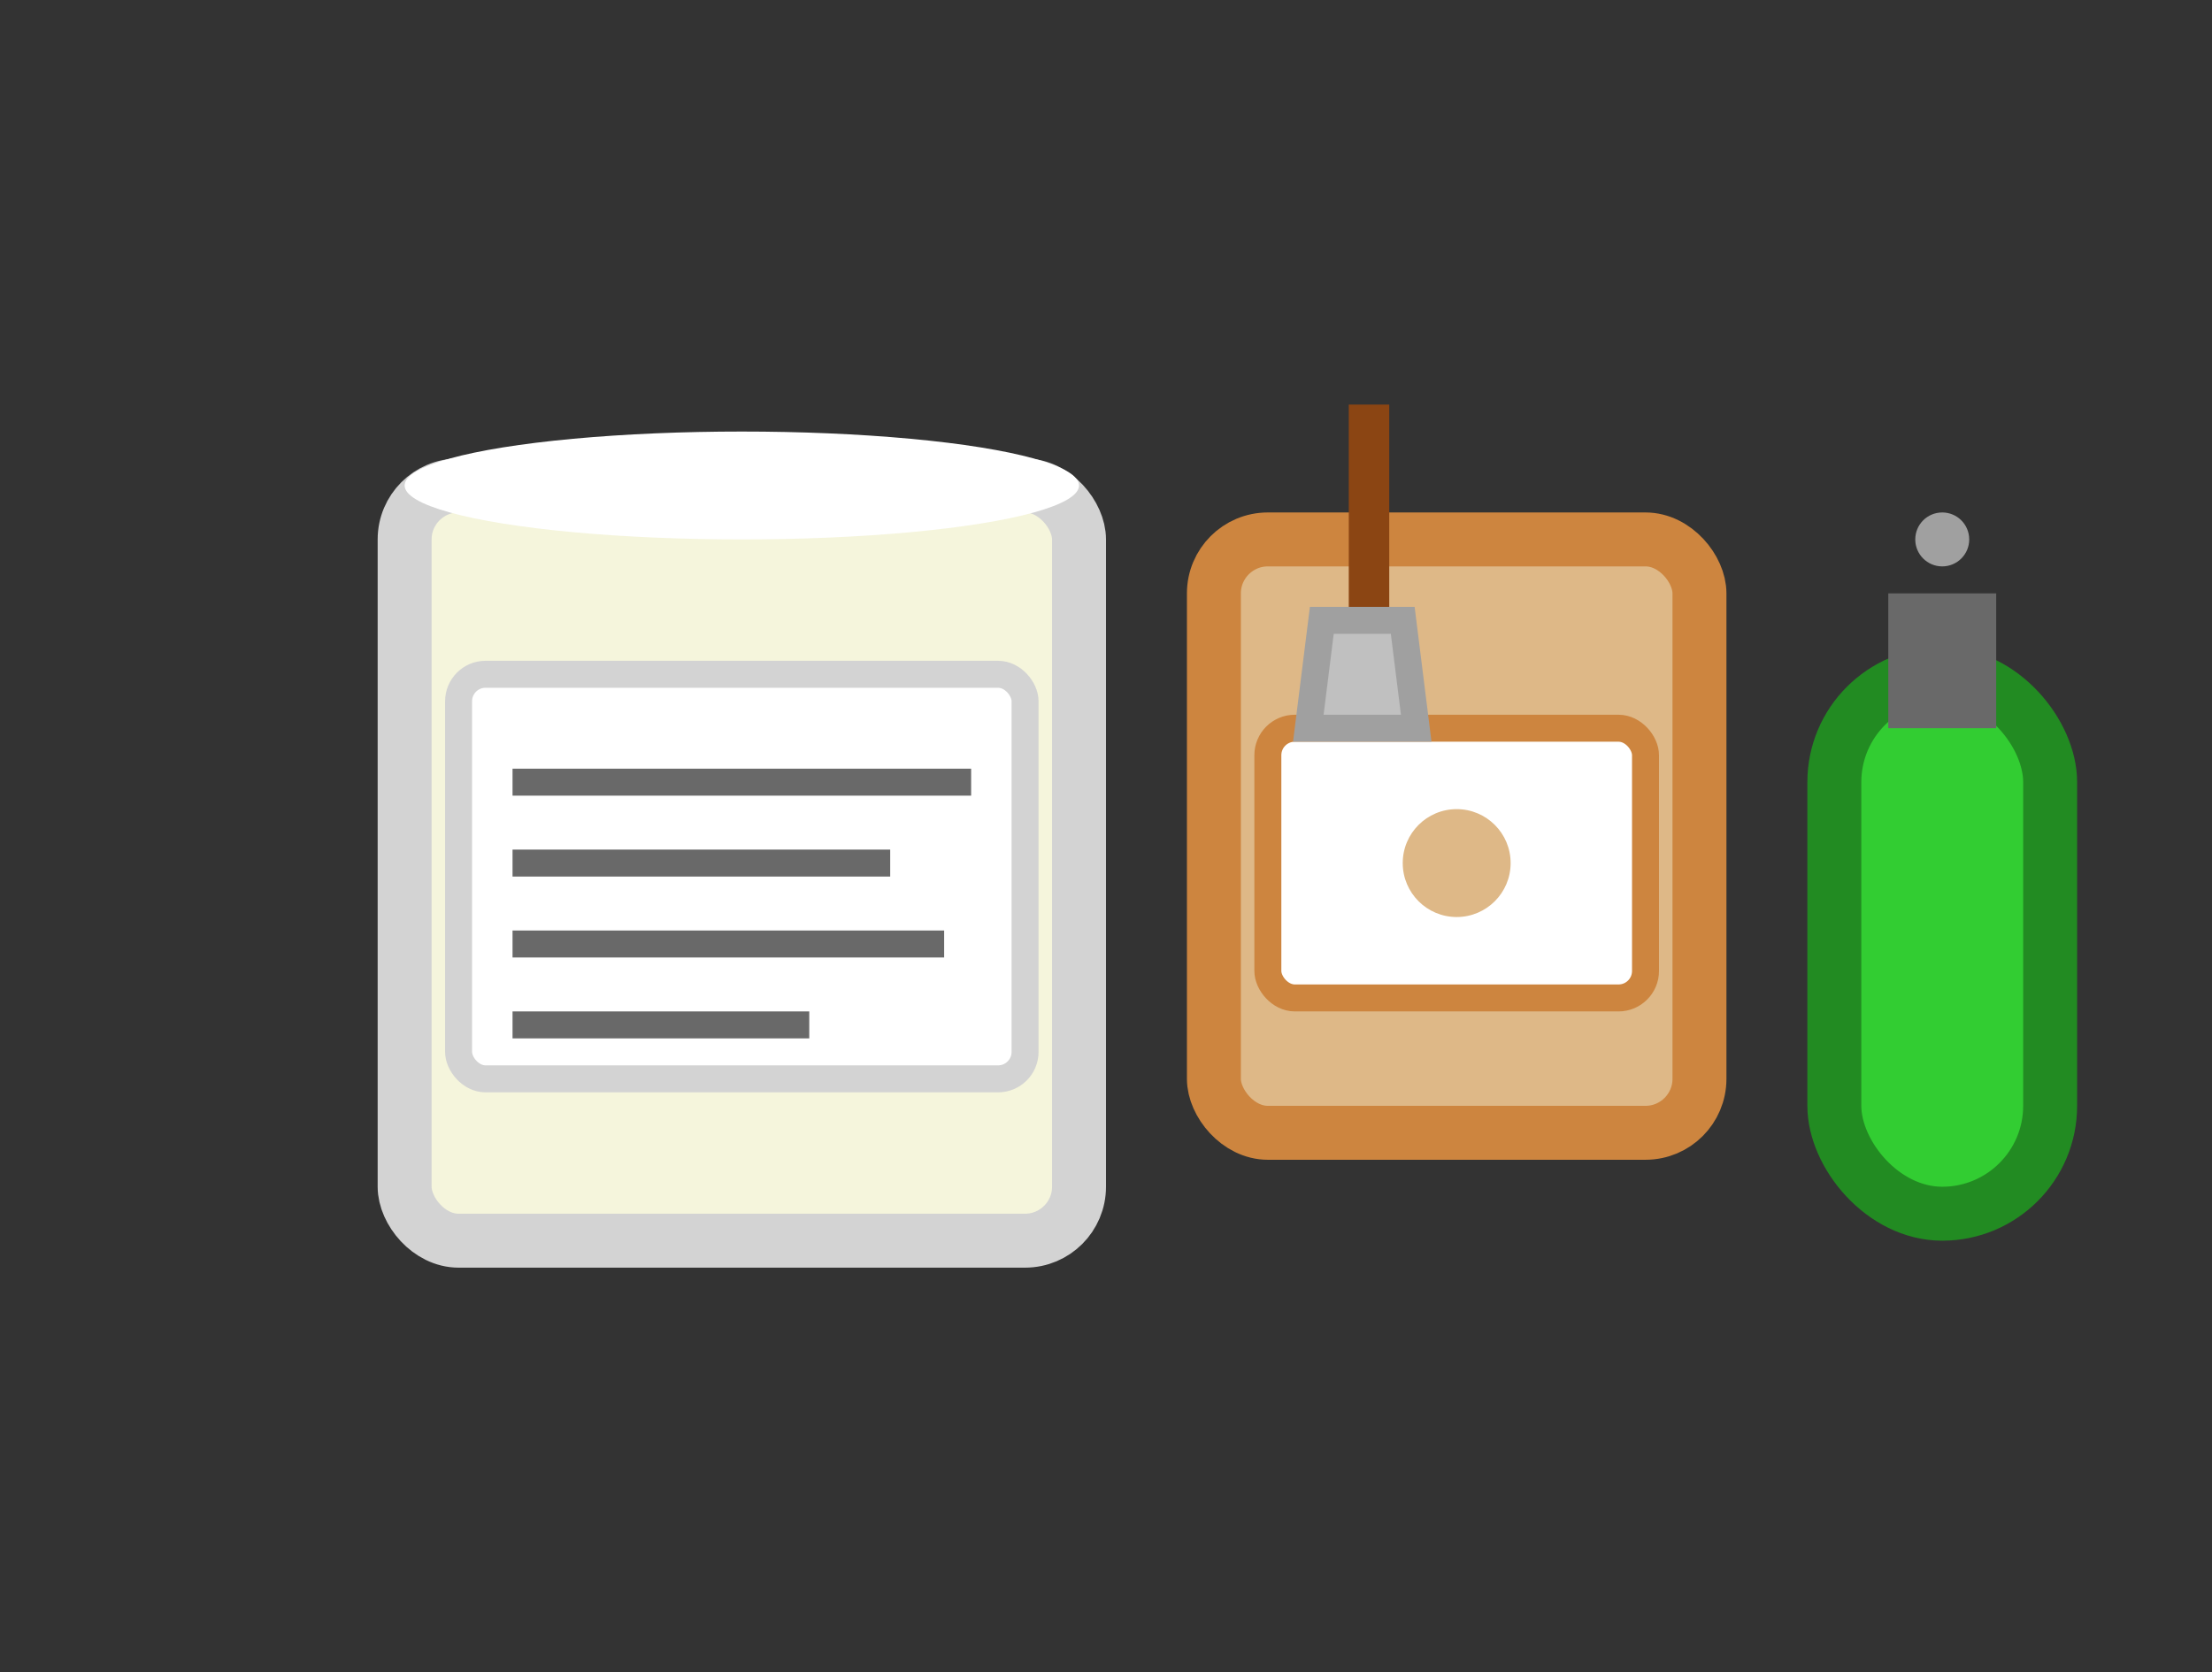 <svg width="82" height="62" viewBox="0 0 82 62" fill="none" xmlns="http://www.w3.org/2000/svg">
  <rect x="0" y="0" width="82" height="62" fill="#333333" stroke="none"/>
  <!-- Lata de imprimación -->
  <rect x="15" y="18" width="25" height="28" rx="2" fill="#F5F5DC" stroke="#D3D3D3" stroke-width="2"/>
  <ellipse cx="27.5" cy="18" rx="12.5" ry="2" fill="#FFFFFF"/>
  
  <!-- Etiqueta de imprimación -->
  <rect x="17" y="25" width="21" height="15" rx="1" fill="white" stroke="#D3D3D3"/>
  <line x1="19" y1="29" x2="36" y2="29" stroke="#696969" stroke-width="1"/>
  <line x1="19" y1="32" x2="33" y2="32" stroke="#696969" stroke-width="1"/>
  <line x1="19" y1="35" x2="35" y2="35" stroke="#696969" stroke-width="1"/>
  <line x1="19" y1="38" x2="30" y2="38" stroke="#696969" stroke-width="1"/>
  
  <!-- Masilla -->
  <rect x="45" y="20" width="18" height="22" rx="2" fill="#DEB887" stroke="#CD853F" stroke-width="2"/>
  <rect x="47" y="27" width="14" height="10" rx="1" fill="white" stroke="#CD853F"/>
  <circle cx="54" cy="32" r="2" fill="#DEB887"/>
  
  <!-- Espátula para masilla -->
  <rect x="50" y="15" width="1.5" height="8" fill="#8B4513"/>
  <path d="M49 23 L52 23 L52.5 27 L48.5 27 Z" fill="#C0C0C0" stroke="#A0A0A0"/>
  
  <!-- Sellador -->
  <rect x="68" y="25" width="8" height="20" rx="4" fill="#32CD32" stroke="#228B22" stroke-width="2"/>
  <rect x="70" y="22" width="4" height="5" fill="#696969"/>
  <circle cx="72" cy="20" r="1" fill="#A0A0A0"/>
</svg>
